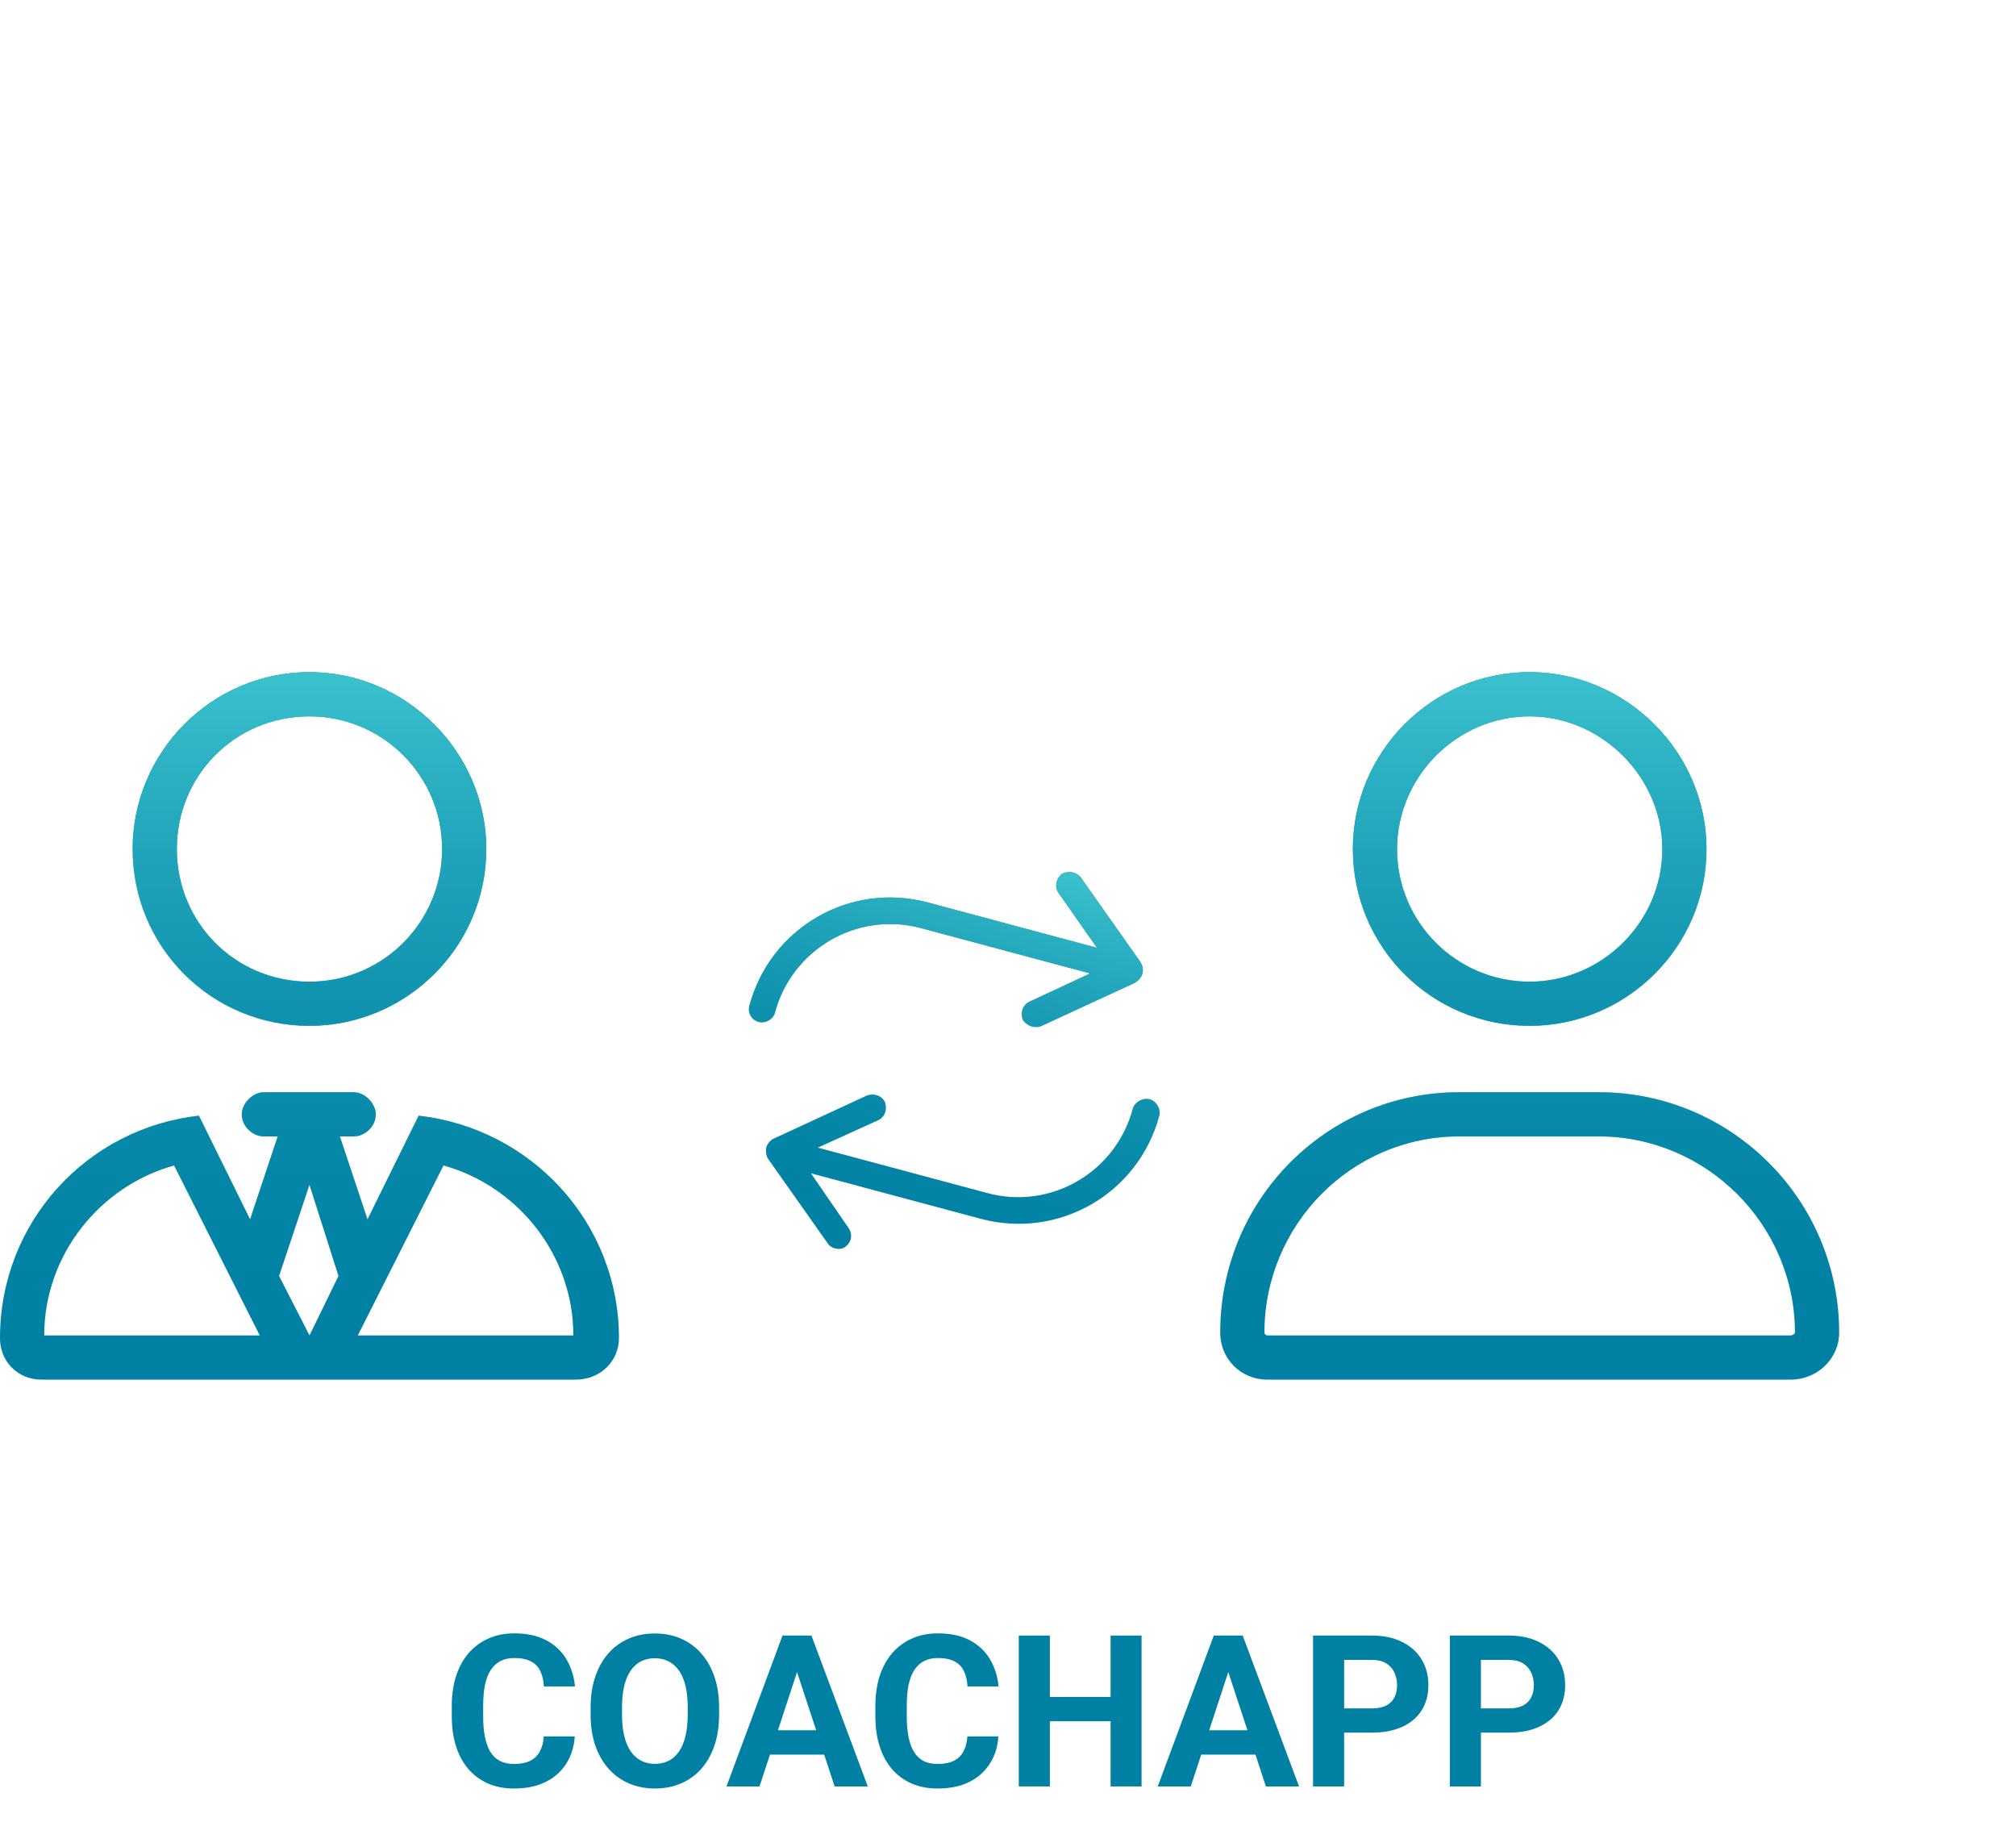 <svg width="114" height="103" viewBox="0 0 114 103" fill="none" xmlns="http://www.w3.org/2000/svg">
<path d="M7.5 48C7.5 42.531 11.953 38 17.5 38C22.969 38 27.5 42.531 27.5 48C27.5 53.547 22.969 58 17.5 58C11.953 58 7.5 53.547 7.5 48ZM25 48C25 43.859 21.641 40.5 17.5 40.5C13.281 40.5 10 43.859 10 48C10 52.141 13.281 55.5 17.5 55.5C21.641 55.5 25 52.141 25 48ZM20 61.75C20.625 61.75 21.25 62.375 21.25 63C21.25 63.703 20.625 64.25 20 64.25H19.219L20.781 68.938L23.672 63.078C30 63.781 35 69.094 35 75.656C35 76.984 33.906 78 32.578 78H2.344C1.016 78 0 76.984 0 75.656C0 69.094 4.922 63.781 11.25 63.078L14.141 68.938L15.703 64.25H14.922C14.297 64.25 13.672 63.703 13.672 63C13.672 62.375 14.297 61.75 14.922 61.75H20ZM17.5 75.5L19.141 72.141L17.5 66.984L15.781 72.141L17.5 75.5ZM32.422 75.5C32.422 70.969 29.297 67.062 25.078 65.891L20.234 75.5H32.422ZM14.688 75.5L9.844 65.891C5.625 67.062 2.5 70.969 2.5 75.5H14.688Z" fill="#0081A4"/>
<path d="M7.5 48C7.5 42.531 11.953 38 17.5 38C22.969 38 27.5 42.531 27.5 48C27.5 53.547 22.969 58 17.5 58C11.953 58 7.5 53.547 7.5 48ZM25 48C25 43.859 21.641 40.5 17.5 40.5C13.281 40.5 10 43.859 10 48C10 52.141 13.281 55.5 17.5 55.5C21.641 55.5 25 52.141 25 48ZM20 61.75C20.625 61.75 21.25 62.375 21.25 63C21.25 63.703 20.625 64.25 20 64.25H19.219L20.781 68.938L23.672 63.078C30 63.781 35 69.094 35 75.656C35 76.984 33.906 78 32.578 78H2.344C1.016 78 0 76.984 0 75.656C0 69.094 4.922 63.781 11.25 63.078L14.141 68.938L15.703 64.25H14.922C14.297 64.25 13.672 63.703 13.672 63C13.672 62.375 14.297 61.75 14.922 61.75H20ZM17.5 75.5L19.141 72.141L17.5 66.984L15.781 72.141L17.5 75.5ZM32.422 75.5C32.422 70.969 29.297 67.062 25.078 65.891L20.234 75.5H32.422ZM14.688 75.5L9.844 65.891C5.625 67.062 2.5 70.969 2.5 75.5H14.688Z" fill="url(#paint0_linear_1_2813)"/>
<path d="M86.5 58C91.969 58 96.5 53.547 96.5 48C96.5 42.531 91.969 38 86.5 38C80.953 38 76.5 42.531 76.5 48C76.5 53.547 80.953 58 86.5 58ZM86.5 40.5C90.562 40.5 94 43.938 94 48C94 52.141 90.562 55.5 86.5 55.5C82.359 55.5 79 52.141 79 48C79 43.938 82.359 40.5 86.5 40.5ZM90.406 61.75H82.516C75.016 61.75 69 67.844 69 75.344C69 76.828 70.172 78 71.656 78H101.266C102.75 78 104 76.828 104 75.344C104 67.844 97.906 61.75 90.406 61.75ZM101.266 75.5H71.656C71.578 75.5 71.5 75.422 71.5 75.344C71.5 69.25 76.422 64.25 82.516 64.25H90.406C96.5 64.25 101.5 69.25 101.5 75.344C101.5 75.422 101.344 75.5 101.266 75.5Z" fill="#0081A4"/>
<path d="M86.5 58C91.969 58 96.5 53.547 96.5 48C96.5 42.531 91.969 38 86.5 38C80.953 38 76.5 42.531 76.5 48C76.5 53.547 80.953 58 86.5 58ZM86.5 40.5C90.562 40.5 94 43.938 94 48C94 52.141 90.562 55.5 86.5 55.5C82.359 55.5 79 52.141 79 48C79 43.938 82.359 40.5 86.5 40.5ZM90.406 61.75H82.516C75.016 61.75 69 67.844 69 75.344C69 76.828 70.172 78 71.656 78H101.266C102.75 78 104 76.828 104 75.344C104 67.844 97.906 61.75 90.406 61.75ZM101.266 75.5H71.656C71.578 75.5 71.5 75.422 71.5 75.344C71.5 69.25 76.422 64.25 82.516 64.25H90.406C96.5 64.25 101.5 69.25 101.5 75.344C101.5 75.422 101.344 75.5 101.266 75.5Z" fill="url(#paint1_linear_1_2813)"/>
<path d="M52.091 52.475L61.644 55.035L58.206 56.637C57.816 56.824 57.695 57.276 57.837 57.654C57.936 57.826 58.138 57.977 58.364 58.038C58.5 58.074 58.694 58.078 58.854 58.023L64.171 55.566C64.343 55.467 64.54 55.277 64.6 55.05C64.673 54.779 64.586 54.561 64.486 54.389L61.11 49.602C60.854 49.291 60.389 49.215 60.044 49.413C59.733 49.67 59.612 50.122 59.856 50.479L62.032 53.586L52.479 51.026C48.042 49.837 43.551 52.468 42.375 56.859C42.266 57.267 42.498 57.669 42.905 57.778C43.267 57.875 43.714 57.655 43.824 57.248C44.782 53.671 48.468 51.504 52.091 52.475ZM65.026 62.153C64.619 62.043 64.16 62.309 64.063 62.671C63.092 66.293 59.418 68.414 55.841 67.456L46.242 64.884L49.668 63.327C50.058 63.14 50.179 62.687 50.038 62.31C49.851 61.92 49.398 61.799 49.02 61.94L43.703 64.398C43.531 64.497 43.38 64.699 43.331 64.88C43.295 65.016 43.313 65.312 43.412 65.484L46.788 70.271C46.888 70.444 47.057 70.537 47.192 70.574C47.373 70.622 47.612 70.638 47.796 70.493C48.153 70.249 48.229 69.784 47.985 69.427L45.854 66.333L55.453 68.905C59.845 70.082 64.368 67.508 65.557 63.071C65.654 62.709 65.389 62.25 65.026 62.153Z" fill="#0081A4"/>
<path d="M52.091 52.475L61.644 55.035L58.206 56.637C57.816 56.824 57.695 57.276 57.837 57.654C57.936 57.826 58.138 57.977 58.364 58.038C58.5 58.074 58.694 58.078 58.854 58.023L64.171 55.566C64.343 55.467 64.54 55.277 64.6 55.05C64.673 54.779 64.586 54.561 64.486 54.389L61.11 49.602C60.854 49.291 60.389 49.215 60.044 49.413C59.733 49.67 59.612 50.122 59.856 50.479L62.032 53.586L52.479 51.026C48.042 49.837 43.551 52.468 42.375 56.859C42.266 57.267 42.498 57.669 42.905 57.778C43.267 57.875 43.714 57.655 43.824 57.248C44.782 53.671 48.468 51.504 52.091 52.475ZM65.026 62.153C64.619 62.043 64.16 62.309 64.063 62.671C63.092 66.293 59.418 68.414 55.841 67.456L46.242 64.884L49.668 63.327C50.058 63.14 50.179 62.687 50.038 62.31C49.851 61.92 49.398 61.799 49.02 61.94L43.703 64.398C43.531 64.497 43.38 64.699 43.331 64.88C43.295 65.016 43.313 65.312 43.412 65.484L46.788 70.271C46.888 70.444 47.057 70.537 47.192 70.574C47.373 70.622 47.612 70.638 47.796 70.493C48.153 70.249 48.229 69.784 47.985 69.427L45.854 66.333L55.453 68.905C59.845 70.082 64.368 67.508 65.557 63.071C65.654 62.709 65.389 62.25 65.026 62.153Z" fill="url(#paint2_linear_1_2813)"/>
<path d="M30.75 98.17H32.502C32.467 98.744 32.309 99.254 32.027 99.699C31.75 100.145 31.361 100.492 30.861 100.742C30.365 100.992 29.768 101.117 29.068 101.117C28.521 101.117 28.031 101.023 27.598 100.836C27.164 100.645 26.793 100.371 26.484 100.016C26.18 99.66 25.947 99.231 25.787 98.727C25.627 98.223 25.547 97.658 25.547 97.033V96.441C25.547 95.816 25.629 95.252 25.793 94.748C25.961 94.24 26.199 93.809 26.508 93.453C26.82 93.098 27.193 92.824 27.627 92.633C28.061 92.441 28.545 92.346 29.08 92.346C29.791 92.346 30.391 92.475 30.879 92.732C31.371 92.99 31.752 93.346 32.022 93.799C32.295 94.252 32.459 94.768 32.514 95.346H30.756C30.736 95.002 30.668 94.711 30.551 94.473C30.434 94.231 30.256 94.049 30.018 93.928C29.783 93.803 29.471 93.74 29.08 93.74C28.787 93.74 28.531 93.795 28.312 93.904C28.094 94.014 27.91 94.18 27.762 94.402C27.613 94.625 27.502 94.906 27.428 95.246C27.357 95.582 27.322 95.977 27.322 96.43V97.033C27.322 97.475 27.355 97.863 27.422 98.199C27.488 98.531 27.59 98.812 27.727 99.043C27.867 99.269 28.047 99.441 28.266 99.559C28.488 99.672 28.756 99.728 29.068 99.728C29.436 99.728 29.738 99.67 29.977 99.553C30.215 99.436 30.396 99.262 30.521 99.031C30.65 98.801 30.727 98.514 30.75 98.17Z" fill="#0081A4"/>
<path d="M40.664 96.535V96.939C40.664 97.588 40.576 98.17 40.4 98.686C40.225 99.201 39.977 99.641 39.656 100.004C39.336 100.363 38.953 100.639 38.508 100.83C38.066 101.021 37.576 101.117 37.037 101.117C36.502 101.117 36.012 101.021 35.566 100.83C35.125 100.639 34.742 100.363 34.418 100.004C34.094 99.641 33.842 99.201 33.662 98.686C33.486 98.17 33.398 97.588 33.398 96.939V96.535C33.398 95.883 33.486 95.301 33.662 94.789C33.838 94.273 34.086 93.834 34.406 93.471C34.73 93.107 35.113 92.83 35.555 92.639C36 92.447 36.49 92.352 37.025 92.352C37.565 92.352 38.055 92.447 38.496 92.639C38.941 92.83 39.324 93.107 39.645 93.471C39.969 93.834 40.219 94.273 40.395 94.789C40.574 95.301 40.664 95.883 40.664 96.535ZM38.889 96.939V96.523C38.889 96.07 38.848 95.672 38.766 95.328C38.684 94.984 38.562 94.695 38.402 94.461C38.242 94.227 38.047 94.051 37.816 93.934C37.586 93.812 37.322 93.752 37.025 93.752C36.728 93.752 36.465 93.812 36.234 93.934C36.008 94.051 35.815 94.227 35.654 94.461C35.498 94.695 35.379 94.984 35.297 95.328C35.215 95.672 35.174 96.07 35.174 96.523V96.939C35.174 97.389 35.215 97.787 35.297 98.135C35.379 98.478 35.5 98.769 35.66 99.008C35.82 99.242 36.016 99.42 36.246 99.541C36.477 99.662 36.74 99.723 37.037 99.723C37.334 99.723 37.598 99.662 37.828 99.541C38.059 99.42 38.252 99.242 38.408 99.008C38.565 98.769 38.684 98.478 38.766 98.135C38.848 97.787 38.889 97.389 38.889 96.939Z" fill="#0081A4"/>
<path d="M45.27 93.928L42.949 101H41.08L44.25 92.469H45.44L45.27 93.928ZM47.197 101L44.871 93.928L44.684 92.469H45.885L49.072 101H47.197ZM47.092 97.824V99.201H42.586V97.824H47.092Z" fill="#0081A4"/>
<path d="M54.703 98.17H56.455C56.42 98.744 56.262 99.254 55.98 99.699C55.703 100.145 55.315 100.492 54.815 100.742C54.318 100.992 53.721 101.117 53.022 101.117C52.475 101.117 51.984 101.023 51.551 100.836C51.117 100.645 50.746 100.371 50.438 100.016C50.133 99.66 49.9 99.231 49.74 98.727C49.58 98.223 49.5 97.658 49.5 97.033V96.441C49.5 95.816 49.582 95.252 49.746 94.748C49.914 94.24 50.152 93.809 50.461 93.453C50.773 93.098 51.147 92.824 51.58 92.633C52.014 92.441 52.498 92.346 53.033 92.346C53.744 92.346 54.344 92.475 54.832 92.732C55.324 92.99 55.705 93.346 55.975 93.799C56.248 94.252 56.412 94.768 56.467 95.346H54.709C54.69 95.002 54.621 94.711 54.504 94.473C54.387 94.231 54.209 94.049 53.971 93.928C53.736 93.803 53.424 93.74 53.033 93.74C52.74 93.74 52.484 93.795 52.266 93.904C52.047 94.014 51.863 94.18 51.715 94.402C51.566 94.625 51.455 94.906 51.381 95.246C51.31 95.582 51.275 95.977 51.275 96.43V97.033C51.275 97.475 51.309 97.863 51.375 98.199C51.441 98.531 51.543 98.812 51.68 99.043C51.82 99.269 52 99.441 52.219 99.559C52.441 99.672 52.709 99.728 53.022 99.728C53.389 99.728 53.691 99.67 53.93 99.553C54.168 99.436 54.35 99.262 54.475 99.031C54.603 98.801 54.68 98.514 54.703 98.17Z" fill="#0081A4"/>
<path d="M63.299 95.943V97.314H58.846V95.943H63.299ZM59.367 92.469V101H57.609V92.469H59.367ZM64.553 92.469V101H62.801V92.469H64.553Z" fill="#0081A4"/>
<path d="M69.656 93.928L67.336 101H65.467L68.637 92.469H69.826L69.656 93.928ZM71.584 101L69.258 93.928L69.07 92.469H70.272L73.459 101H71.584ZM71.478 97.824V99.201H66.973V97.824H71.478Z" fill="#0081A4"/>
<path d="M77.572 97.959H75.398V96.588H77.572C77.908 96.588 78.182 96.533 78.393 96.424C78.603 96.311 78.758 96.154 78.856 95.955C78.953 95.756 79.002 95.531 79.002 95.281C79.002 95.027 78.953 94.791 78.856 94.572C78.758 94.353 78.603 94.178 78.393 94.045C78.182 93.912 77.908 93.846 77.572 93.846H76.008V101H74.25V92.469H77.572C78.24 92.469 78.812 92.59 79.289 92.832C79.769 93.07 80.137 93.4 80.391 93.822C80.644 94.244 80.772 94.727 80.772 95.269C80.772 95.82 80.644 96.297 80.391 96.699C80.137 97.102 79.769 97.412 79.289 97.631C78.812 97.85 78.24 97.959 77.572 97.959Z" fill="#0081A4"/>
<path d="M85.307 97.959H83.133V96.588H85.307C85.643 96.588 85.916 96.533 86.127 96.424C86.338 96.311 86.492 96.154 86.59 95.955C86.688 95.756 86.736 95.531 86.736 95.281C86.736 95.027 86.688 94.791 86.59 94.572C86.492 94.353 86.338 94.178 86.127 94.045C85.916 93.912 85.643 93.846 85.307 93.846H83.742V101H81.984V92.469H85.307C85.975 92.469 86.547 92.59 87.023 92.832C87.504 93.07 87.871 93.4 88.125 93.822C88.379 94.244 88.506 94.727 88.506 95.269C88.506 95.82 88.379 96.297 88.125 96.699C87.871 97.102 87.504 97.412 87.023 97.631C86.547 97.85 85.975 97.959 85.307 97.959Z" fill="#0081A4"/>
<defs>
<linearGradient id="paint0_linear_1_2813" x1="17.5" y1="38" x2="17.5" y2="78" gradientUnits="userSpaceOnUse">
<stop stop-color="#3BC1CD"/>
<stop offset="1" stop-color="#0081A4" stop-opacity="0"/>
</linearGradient>
<linearGradient id="paint1_linear_1_2813" x1="86.5" y1="38" x2="86.5" y2="78" gradientUnits="userSpaceOnUse">
<stop stop-color="#3BC1CD"/>
<stop offset="1" stop-color="#0081A4" stop-opacity="0"/>
</linearGradient>
<linearGradient id="paint2_linear_1_2813" x1="57.072" y1="48.374" x2="50.86" y2="71.556" gradientUnits="userSpaceOnUse">
<stop stop-color="#3BC1CD"/>
<stop offset="1" stop-color="#0081A4" stop-opacity="0"/>
</linearGradient>
</defs>
</svg>
